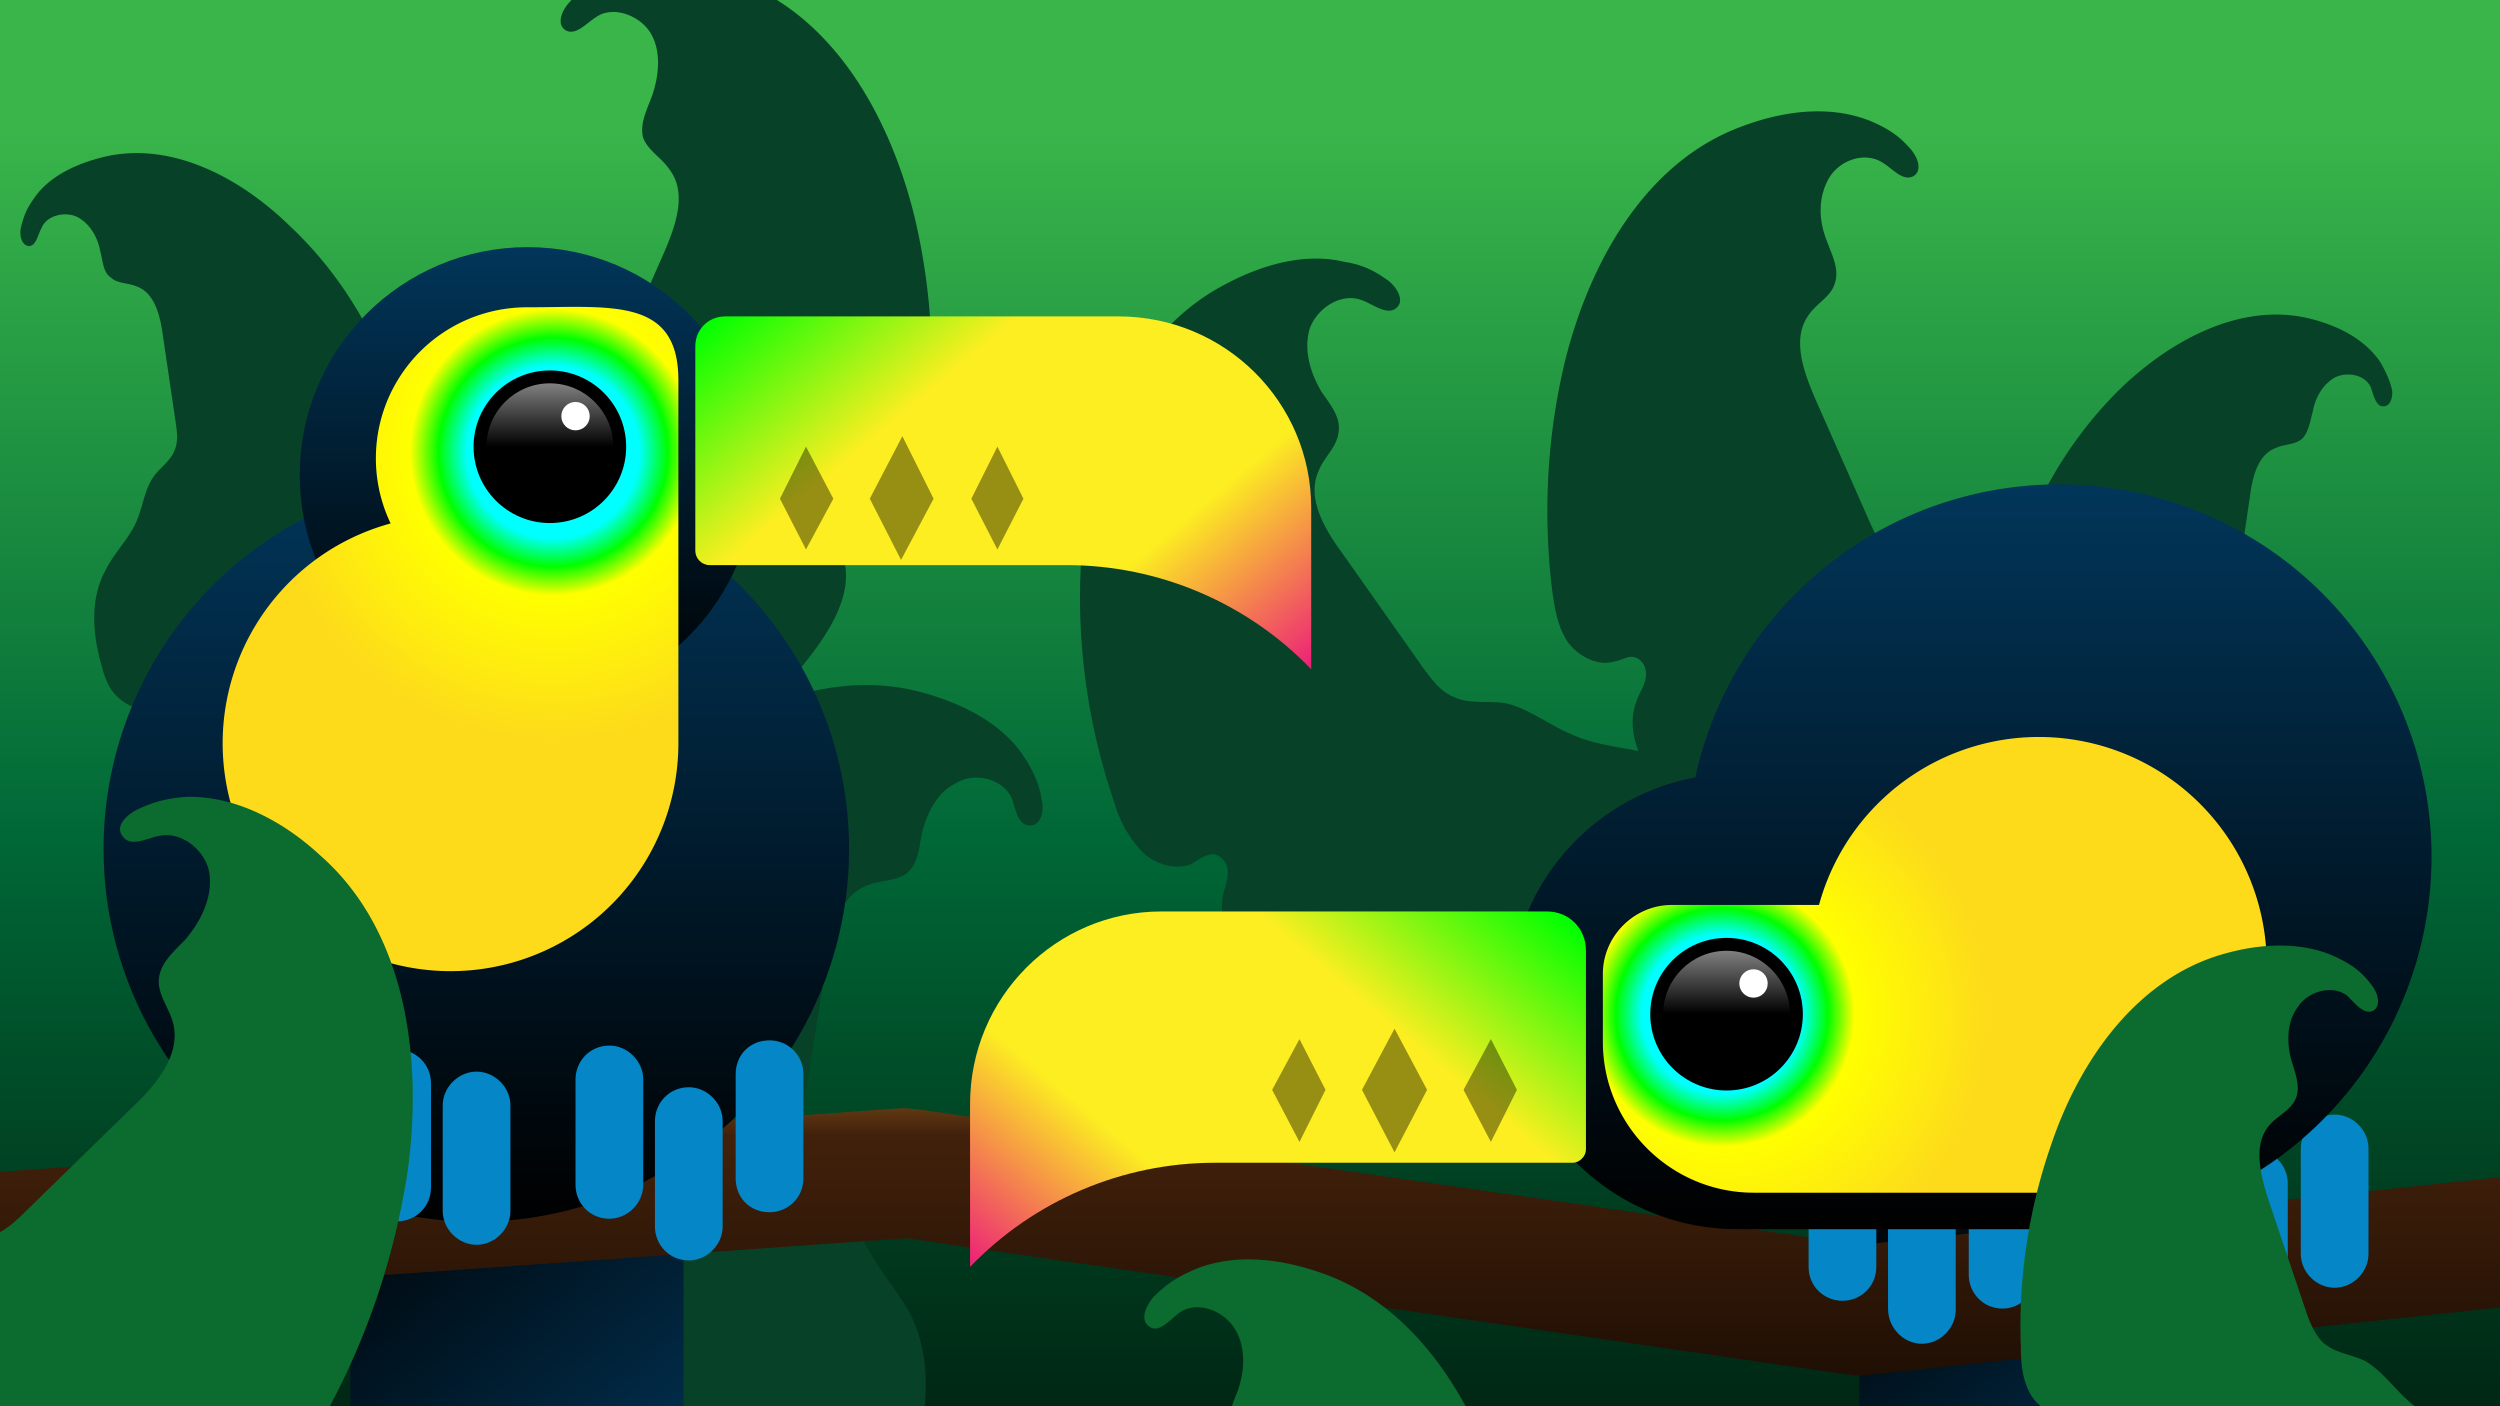 <svg xmlns="http://www.w3.org/2000/svg" viewBox="0 -100 1920 1080"><rect x="0" y="-100" width="1920" height="1080" fill="#333333" stroke="none"/><linearGradient id="gradient0" x1="960" x2="960" y1="1079.9" y2="-.1" gradientUnits="userSpaceOnUse"><stop offset="0" stop-color="#00180c"/><stop offset=".5" stop-color="#006837"/><stop offset="1" stop-color="#39b54a"/></linearGradient><path fill="url(#gradient0)" d="M0 -100h1920v1080H0z"/><path d="M1064 114c8 5 15 16 9 22-7 7-18-2-26-5-16-7-35 5-41 21-5 16 0 34 9 49 7 10 15 20 13 31-1 11-11 19-15 29-10 21 4 45 18 64l62 88c6 8 13 18 23 22 12 6 26 3 40 5 18 4 34 17 51 24 22 10 46 10 68 17 38 13 65 45 83 80 7 12 13 25 13 38 1 31-29 59-60 54l72 70c27 27 56 55 72 90s17 81-8 111c-9 11-25 20-38 14-19-9-16-35-13-55 10-77-27-159-92-202-14-9-34-17-47-6s-11 31-20 44c-7 10-20 14-31 17-54 13-113 5-161-23-22-13-41-30-60-46-24-20-51-47-46-78 1-6 4-12 4-19s-5-13-11-14c-6 0-11 4-16 7-12 6-29 1-39-9a91 91 0 01-21-37c-20-58-29-120-26-181 3-82 31-169 101-212 30-18 67-31 101-23 13 2 22 6 32 13zM1466 13c6 6 11 17 4 22-8 5-16-5-24-10-14-9-34-2-42 13s-7 32-1 47c4 11 10 22 6 33-3 10-14 15-20 24-13 18-4 43 5 64l42 95c4 9 9 19 17 25 11 8 25 8 37 13 17 6 29 22 44 32 19 13 42 18 61 29 33 19 52 55 63 91 4 13 7 26 5 39-5 29-39 50-67 40l54 79c21 31 43 63 51 100 9 36 1 79-28 102-11 9-28 15-39 6-16-11-9-36-2-54 25-71 5-156-48-209-12-11-29-22-44-14-13 7-15 27-27 37-8 8-21 10-32 11-54 2-108-18-148-53-18-16-33-36-48-55-19-24-39-54-28-82 2-6 6-11 7-18 1-6-2-13-8-15-5-2-10 2-16 3-13 4-28-4-36-15-8-12-10-26-12-40-7-58-4-118 10-176 19-76 62-153 136-180 32-12 69-17 101-3 11 5 19 10 27 19zM1837 199c1 5-1 13-6 13-6 1-8-8-10-14-4-10-18-13-28-8-10 6-15 16-17 27-2 7-3 15-8 20-6 5-14 4-20 7-14 5-18 22-20 37l-10 68c-1 7-2 14 0 20 3 8 11 13 16 20 8 10 9 23 14 34 6 14 17 25 24 38 11 23 10 50 3 74-3 8-6 17-11 23a35 35 0 01-52-1l2 63c1 25 2 51-6 74-9 23-28 45-53 48-9 1-20-2-24-11-5-12 8-23 19-31 39-31 58-85 46-134-2-11-8-23-19-24-10 0-18 10-28 12-8 1-15-2-22-6-31-18-54-48-64-82-4-15-6-31-8-48-2-20-2-43 14-55l10-8c3-3 4-8 1-11-2-3-6-3-10-4-9-2-14-12-15-21 0-10 4-19 8-27 16-35 39-68 67-95 38-36 90-64 141-53 22 5 44 15 57 34 4 7 7 13 9 21zM465-118c31-14 69-9 101 3C640-88 683-11 702 65c14 58 17 118 10 176-2 14-5 28-13 40-8 11-22 19-36 15-5-1-10-5-15-3-6 2-9 9-8 15s5 12 7 18c10 28-9 58-28 82-15 19-30 39-49 55-40 35-93 55-147 53-11-1-24-3-32-11-12-10-14-30-28-37-14-8-31 3-43 14-53 53-73 138-48 209 6 18 14 43-2 54-11 9-28 3-39-6-29-23-37-66-29-102s30-69 52-100l54-79a53 53 0 01-67-40c-2-13 1-26 4-39 11-36 31-72 63-91 20-11 43-16 62-29 15-10 27-26 44-32 12-5 26-5 37-13 8-6 12-16 17-25l42-95c9-21 18-46 4-64-6-9-16-14-20-24-3-11 3-22 7-33 5-15 7-33-1-47s-29-22-42-13c-8 5-16 15-24 10-7-5-2-16 4-22 8-9 16-14 27-19zM800 514c2 8 0 20-9 20s-11-12-14-21c-7-15-28-20-42-12-15 7-23 23-27 39-2 11-3 24-12 31-9 6-20 5-30 9-21 8-28 34-31 57l-16 102c-2 10-3 21 1 31 4 12 16 20 24 30 10 15 12 35 19 52 9 20 25 37 36 57 17 34 14 74 3 111-4 12-8 25-17 35a53 53 0 01-78-3l3 96c0 37 1 76-12 111-12 35-42 67-79 71-14 2-31-3-36-16-7-19 12-35 28-47 59-46 88-128 72-201-3-16-12-35-28-36s-28 14-43 17c-12 2-23-3-33-9-46-27-81-73-95-124-7-24-9-49-11-73-3-30-4-66 21-84 5-4 11-6 15-11s6-12 2-17c-4-4-10-4-15-6-13-4-21-19-22-33 0-14 5-27 11-40 26-53 61-101 104-142 57-54 136-95 212-78 34 8 68 24 86 52 7 11 11 20 13 32zM25 54c12-19 35-29 57-34 51-11 103 17 140 53 29 27 52 60 68 95 4 9 8 18 7 27s-5 19-14 21c-4 1-8 1-10 4-3 3-2 8 1 11 3 4 7 5 10 8 16 12 16 36 13 56-1 16-3 32-7 48-10 34-34 64-64 81-7 4-14 8-22 6-10-2-18-12-29-11-10 1-16 13-19 23-11 49 8 103 47 134 10 8 23 19 19 31-4 9-15 12-25 11-24-3-44-24-52-48-8-23-7-49-6-74l2-63a35 35 0 01-52 1c-6-6-9-15-11-23-7-24-9-51 3-73 7-14 18-24 24-38 5-12 6-24 13-34 5-7 13-12 16-20 3-7 2-14 1-21l-10-68c-2-14-6-32-20-37-7-3-15-2-20-7-6-4-6-13-8-20-2-11-8-21-17-26s-24-2-28 8c-3 5-4 14-10 14-6-1-7-9-6-14 2-8 4-14 9-21z" fill="#074228"/><linearGradient id="gradient1" x1="1433.4" x2="1677.9" y1="794.5" y2="1085.9" gradientUnits="userSpaceOnUse"><stop offset="0"/><stop offset="1" stop-color="#01365a"/></linearGradient><path fill="url(#gradient1)" d="M1428 799h256v282h-256z"/><linearGradient id="gradient3" x1="267.7" x2="527.3" y1="774.1" y2="1083.4" gradientUnits="userSpaceOnUse"><stop offset="0"/><stop offset="1" stop-color="#01365a"/></linearGradient><path fill="url(#gradient3)" d="M269 773h256v312H269z"/><linearGradient id="gradient4" x1="959.9" x2="959.9" y1="956.8" y2="751" gradientUnits="userSpaceOnUse"><stop offset="0" stop-color="#200f04"/><stop offset=".9" stop-color="#42210b"/><stop offset="1" stop-color="#603813"/></linearGradient><path fill="url(#gradient4)" d="M-1 800l695-49 11 1 724 104 492-52v100l-487 52a47 47 0 01-13 0L696 851-1 900V800z"/><linearGradient id="gradient5" x1="365.8" x2="365.8" y1="838.3" y2="265.6" gradientUnits="userSpaceOnUse"><stop offset="0"/><stop offset="1" stop-color="#01365a"/></linearGradient><circle cx="365.8" cy="552" r="286.3" fill="url(#gradient5)"/><linearGradient id="gradient6" x1="405.2" x2="405.2" y1="439.8" y2="89.8" gradientUnits="userSpaceOnUse"><stop offset="0"/><stop offset="1" stop-color="#01365a"/></linearGradient><circle cx="405.2" cy="264.8" r="175" fill="url(#gradient6)"/><radialGradient id="gradient7" cx="424.8" cy="247.3" r="220" gradientUnits="userSpaceOnUse"><stop offset=".3" stop-color="#0ff"/><stop offset=".4" stop-color="#0f0"/><stop offset=".5" stop-color="#ff0"/><stop offset="1" stop-color="#fddb1b"/></radialGradient><path fill="url(#gradient7)" d="M521 192c0-64-52-56-116-56a116 116 0 00-105 166 175 175 0 10221 168V192z"/><circle cx="422.3" cy="243.1" r="58.6"/><linearGradient id="gradient8" x1="422.3" x2="422.3" y1="194.4" y2="291.9" gradientUnits="userSpaceOnUse"><stop offset="0" stop-color="gray"/><stop offset=".5"/></linearGradient><circle cx="422.3" cy="243.1" r="48.7" fill="url(#gradient8)"/><circle cx="442" cy="219.6" r="10.9" fill="#fff"/><linearGradient id="gradient9" x1="609.8" x2="933.4" y1="90.3" y2="476" gradientUnits="userSpaceOnUse"><stop offset="0" stop-color="#0f0"/><stop offset=".3" stop-color="#fcee21"/><stop offset=".7" stop-color="#fcee21"/><stop offset="1" stop-color="#ed1e79"/></linearGradient><path fill="url(#gradient9)" d="M1007 414c-49-51-117-80-188-80H545c-6 0-11-5-11-11V166c0-13 10-23 23-23h302c82 0 148 66 148 147v125z"/><path d="M243 862c-14 0-26-12-26-26v-81c0-14 12-26 26-26s26 12 26 26v81c0 14-12 26-26 26zM305 838c-15 0-26-11-26-26v-80c0-15 11-26 26-26 14 0 26 11 26 26v80c0 15-12 26-26 26zM366 856c-14 0-26-12-26-26v-81c0-14 12-26 26-26s26 12 26 26v81c0 14-12 26-26 26zM591 831c14 0 26-11 26-26v-80c0-15-12-26-26-26-15 0-26 11-26 26v80c0 15 11 26 26 26zM529 868c14 0 26-12 26-26v-81c0-14-12-26-26-26-15 0-26 12-26 26v81c0 14 11 26 26 26zM468 836c14 0 26-12 26-26v-81c0-14-12-26-26-26-15 0-26 12-26 26v81c0 14 11 26 26 26zM1793 889c14 0 26-12 26-26v-81c0-14-12-26-26-26s-26 12-26 26v81c0 14 12 26 26 26zM1731 916c15 0 26-12 26-26v-81c0-14-11-26-26-26-14 0-26 12-26 26v81c0 14 12 26 26 26zM1670 903c15 0 26-11 26-26v-80c0-15-11-26-26-26-14 0-26 11-26 26v80c0 15 12 26 26 26zM1538 905c14 0 26-12 26-26v-81c0-14-12-26-26-26-15 0-26 12-26 26v81c0 14 11 26 26 26zM1476 932c14 0 26-12 26-26v-81c0-15-12-26-26-26s-26 11-26 26v80c0 15 12 27 26 27zM1415 899c14 0 26-11 26-26v-80c0-15-12-26-26-26-15 0-26 11-26 26v80c0 15 12 26 26 26z" fill="#0586c6"/><path d="M640 283l-21 39-20-39 20-40 21 40zM786 283l-20 39-20-39 20-40 20 40zM717 283l-25 47-24-47 25-48 24 48z" opacity=".4"/><linearGradient id="gradient10" x1="1514.9" x2="1514.9" y1="843.6" y2="271" gradientUnits="userSpaceOnUse"><stop offset="0"/><stop offset="1" stop-color="#01365a"/></linearGradient><path fill="url(#gradient10)" d="M1336 844a175 175 0 01-34-347 286 286 0 11280 347h-246z"/><radialGradient id="gradient11" cx="874.6" cy="678.9" r="203.7" gradientTransform="matrix(-1 0 0 1 2197 0)" gradientUnits="userSpaceOnUse"><stop offset=".3" stop-color="#0ff"/><stop offset=".4" stop-color="#0f0"/><stop offset=".5" stop-color="#ff0"/><stop offset="1" stop-color="#fddb1b"/></radialGradient><path fill="url(#gradient11)" d="M1397 595a175 175 0 11169 221h-219c-64 0-116-52-116-116v-52c0-29 24-53 53-53h113z"/><linearGradient id="gradient12" x1="1057.3" x2="1379.3" y1="550.8" y2="934.5" gradientTransform="matrix(-1 0 0 1 2197 0)" gradientUnits="userSpaceOnUse"><stop offset="0" stop-color="#0f0"/><stop offset=".3" stop-color="#fcee21"/><stop offset=".7" stop-color="#fcee21"/><stop offset="1" stop-color="#ed1e79"/></linearGradient><path fill="url(#gradient12)" d="M745 873c49-51 117-80 188-80h275c5 0 10-5 10-10V630c0-17-13-30-30-30H892c-81 0-147 66-147 148v125z"/><circle cx="1326" cy="678.9" r="58.6"/><linearGradient id="gradient13" x1="871.5" x2="871.5" y1="630.1" y2="727.6" gradientTransform="matrix(-1 0 0 1 2197 0)" gradientUnits="userSpaceOnUse"><stop offset="0" stop-color="gray"/><stop offset=".5"/></linearGradient><circle cx="1326" cy="678.9" r="48.7" fill="url(#gradient13)"/><circle cx="1346.7" cy="655.3" r="10.9" fill="#fff"/><path d="M1018 737l-20 40-21-40 21-39 20 39zM1165 737l-20 40-21-40 21-39 20 39zM1096 737l-25 48-25-48 25-47 25 47z" opacity=".4"/><path d="M1821 656c5 6 8 16 2 20-7 4-14-5-20-11-11-9-30-4-38 8-9 12-9 28-5 42 3 10 7 20 3 29s-14 13-20 20c-13 15-7 38-1 57l29 86c3 9 7 18 13 24 9 8 21 9 32 14 14 8 23 22 36 33 15 12 35 18 52 30 27 19 41 53 48 86 2 11 4 23 1 34-7 26-39 41-62 30l41 74c16 29 32 59 37 92 4 33-6 70-34 88-10 7-25 11-35 2-13-11-4-32 3-48 28-61 17-137-25-188-10-11-24-22-37-16s-16 23-27 31c-9 6-20 7-30 6-47-2-93-24-125-58-15-16-27-34-39-52-14-23-29-51-18-75 3-5 6-9 8-15 1-5-1-12-6-14-4-2-9 0-14 1-12 3-25-5-31-16s-7-24-7-36c-2-52 6-105 23-154 22-66 67-130 135-148 29-8 62-9 88 5 10 5 17 11 23 19zM143 512c38-1 75 19 103 45 66 58 79 156 67 243-10 65-31 128-63 186-8 13-16 27-29 36-13 8-31 11-44 1-5-4-9-9-15-10-7-1-13 6-14 13v21c-1 34-34 56-63 73-24 14-48 28-73 37-56 20-120 18-174-6-12-6-24-13-30-24-7-16-1-37-12-50-12-14-34-11-51-3a229 229 0 00-136 195c-1 22-3 51-25 56-15 4-30-8-38-22-20-37-11-84 13-118 24-35 60-59 94-82l89-60c-33-1-60-36-53-69 3-14 12-26 21-38 26-33 61-62 103-68 25-4 51 1 75-5 20-4 39-15 60-15 14 0 29 6 43 2 11-3 20-11 28-19l83-81c18-17 37-40 31-64-3-12-12-22-11-34s11-21 20-30c12-14 21-32 19-50s-21-34-39-30c-10 2-22 9-28 0-6-8 4-17 13-21 13-6 23-8 36-9zM913 877c31-15 68-11 100 0 75 25 121 101 142 177 15 57 20 117 14 175-1 14-3 29-11 40s-22 20-36 17c-5-2-10-5-15-3-6 2-9 10-8 16l8 17c11 28-8 58-26 83-14 19-29 39-47 56-39 37-92 57-146 57-11 0-24-2-32-10-12-10-15-29-29-36-14-8-31 3-43 15-52 55-69 140-42 210 7 18 15 43 0 55-11 8-28 3-40-5-29-23-38-66-31-102 8-37 28-70 48-101l52-81c-27 11-62-9-68-38-2-13 0-26 4-39 10-36 28-73 60-93 19-12 42-17 61-30 15-11 26-27 43-34 12-5 26-6 36-14 8-6 13-16 17-26l39-95c9-21 17-47 3-65-7-8-17-13-21-23-4-11 2-22 6-33 5-15 6-33-3-47s-29-21-42-12c-8 6-16 16-23 11-8-5-3-16 3-23 8-8 16-14 27-19z" fill="#0c6b2e" /></svg>
